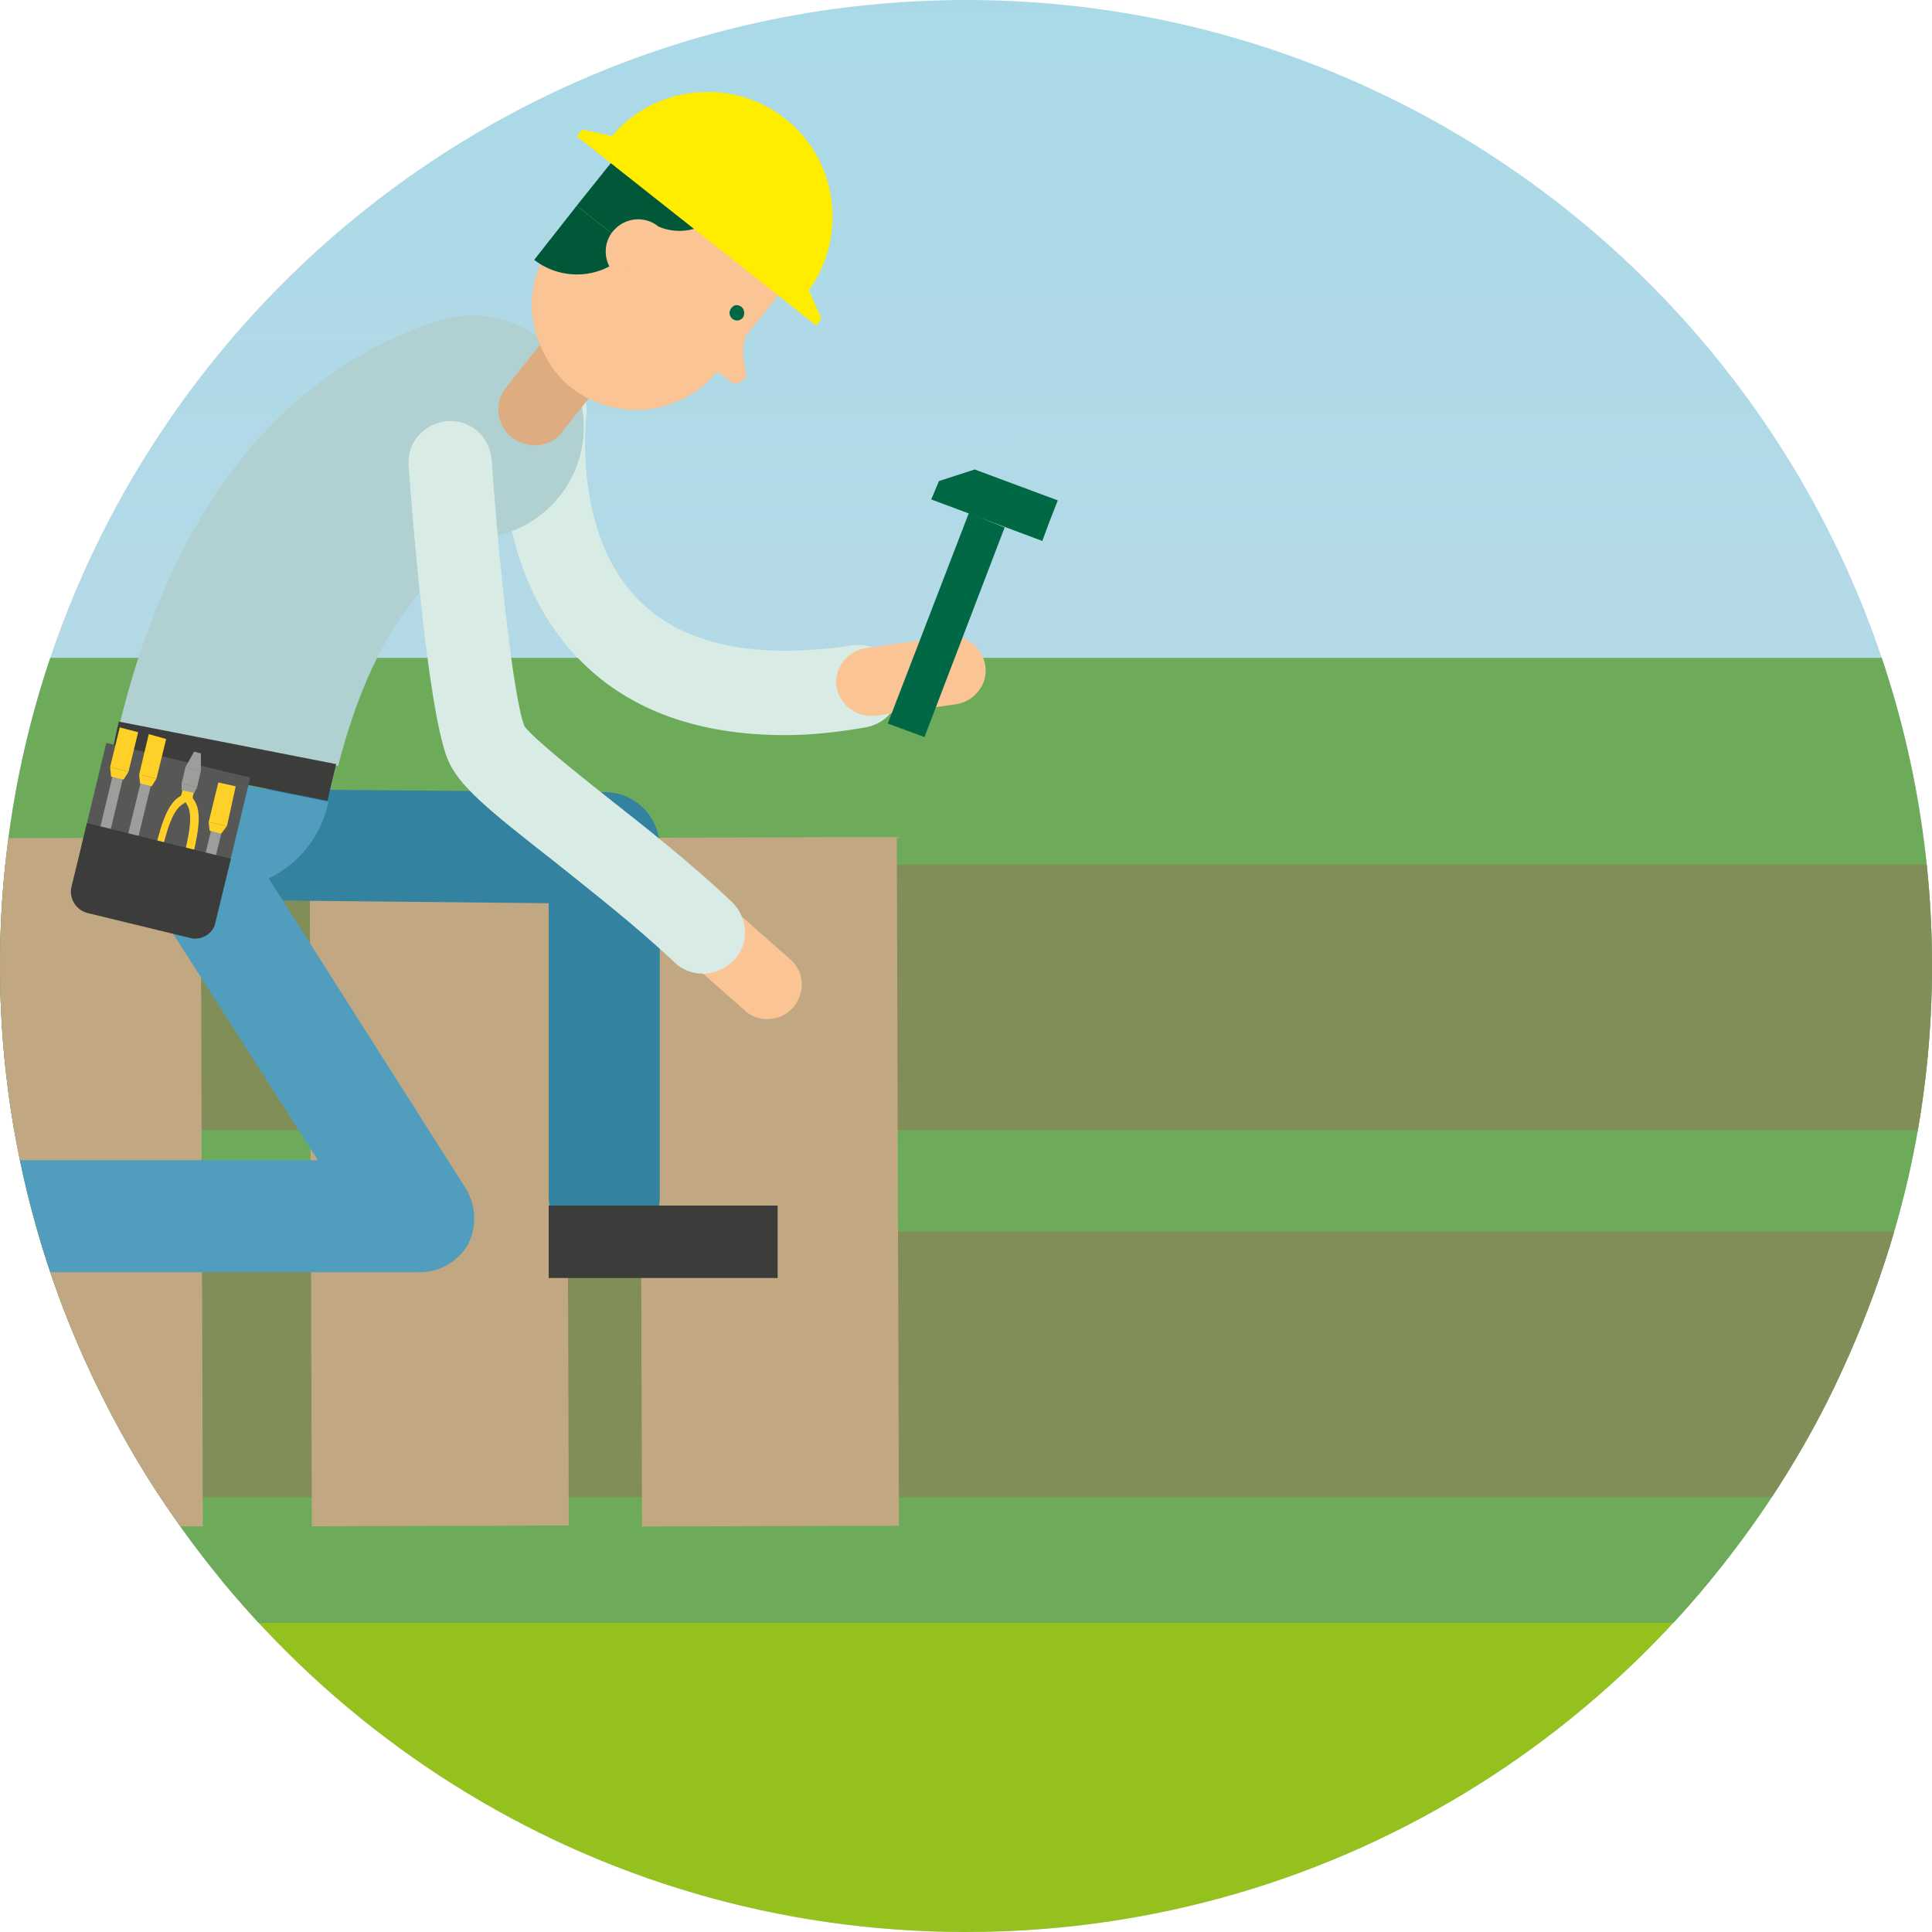 <?xml version="1.0" encoding="utf-8"?>
<!-- Generator: Adobe Illustrator 19.0.0, SVG Export Plug-In . SVG Version: 6.00 Build 0)  -->
<svg version="1.1" id="Layer_1" xmlns="http://www.w3.org/2000/svg" xmlns:xlink="http://www.w3.org/1999/xlink" x="0px" y="0px"
	 viewBox="0 0 200 200" style="enable-background:new 0 0 200 200;" xml:space="preserve">
<style type="text/css">
	.st0{clip-path:url(#SVGID_2_);}
	.st1{clip-path:url(#SVGID_4_);fill:#FFFFFF;}
	.st2{clip-path:url(#SVGID_4_);}
	.st3{fill:#FFFFFF;}
	.st4{fill:url(#SVGID_5_);}
	.st5{fill:#5A5957;}
	.st6{fill:#95C11F;}
	.st7{fill:#75AB51;}
	.st8{fill:#00774A;}
	.st9{fill:#006844;}
	.st10{fill:#6DAB5B;}
	.st11{fill:none;}
	.st12{clip-path:url(#SVGID_4_);fill:#828E58;}
	.st13{fill:#C1A882;}
	.st14{fill:#D8ECE5;}
	.st15{fill:#3382A0;}
	.st16{fill:#519DBD;}
	.st17{fill:#3C3C3B;}
	.st18{fill:#B0D0D1;}
	.st19{fill:#DEAC81;}
	.st20{fill:none;stroke:#FAC495;stroke-width:4.229;stroke-linecap:round;stroke-miterlimit:10;}
	.st21{fill:#FAC495;}
	.st22{fill:#005839;}
	.st23{fill:#EC6417;}
	.st24{fill:#FFED00;}
	.st25{fill:#575756;}
	.st26{fill:#9D9D9C;}
	.st27{fill:#FED028;}
</style>
<g>
	<defs>
		<path id="SVGID_1_" d="M100,0C44.8,0,0,44.8,0,100c0,6.3,0.6,12.4,1.7,18.3c1.8,9.5,4.9,18.5,9.2,26.9C27.4,177.7,61,200,100,200
			c39,0,72.6-22.3,89.1-54.8c4.2-8.4,7.4-17.4,9.2-26.9c1.1-5.9,1.7-12,1.7-18.3C200,44.8,155.2,0,100,0z"/>
	</defs>
	<clipPath id="SVGID_2_">
		<use xlink:href="#SVGID_1_"  style="overflow:visible;"/>
	</clipPath>
	<g class="st0">
		<defs>
			<rect id="SVGID_3_" x="-195.3" y="-38.2" width="576.7" height="321"/>
		</defs>
		<clipPath id="SVGID_4_">
			<use xlink:href="#SVGID_3_"  style="overflow:visible;"/>
		</clipPath>
		<rect x="-195.3" y="-35" class="st1" width="576.7" height="321"/>
		<g class="st2">
			<rect x="-195.3" y="-36.1" class="st3" width="576.7" height="326.4"/>
			<g>
				<linearGradient id="SVGID_5_" gradientUnits="userSpaceOnUse" x1="93.476" y1="159.798" x2="93.299" y2="-53.429">
					<stop  offset="0" style="stop-color:#86B6CF;stop-opacity:0.5"/>
					<stop  offset="1" style="stop-color:#78CADE;stop-opacity:0.7"/>
				</linearGradient>
				<rect x="-199.7" y="-37.4" class="st4" width="586.3" height="257.5"/>
				<rect x="-197.7" y="220" class="st5" width="584.2" height="70.4"/>
				<g>
					<rect x="-197.7" y="163.6" class="st6" width="578.8" height="183.2"/>
					<g>
						<g>
							<path class="st7" d="M327.8,201.8h53.3l0,0v42.7l0,0h-53.3c-11.8,0-21.4-9.6-21.4-21.4C306.5,211.4,316,201.8,327.8,201.8z"
								/>
						</g>
					</g>
					<g>
						<path class="st7" d="M-74,197.5h-49.5h-74.1v42.7h74.1H-74c11.8,0,21.4-9.6,21.4-21.4C-52.6,207-62.2,197.5-74,197.5z"/>
					</g>
					<g>
						<g>
							<path class="st7" d="M309.2,224.5h71.9v42.7h-71.9c-11.8,0-21.4-9.6-21.4-21.4C287.9,234.1,297.4,224.5,309.2,224.5z"/>
						</g>
					</g>
					<g>
						<g>
							<path class="st6" d="M351.1,269.6c-5.3-2.8-8.6-5.7-8-7.2c0.7-1.6,5.4-1.3,11.3,0.5c-4-4.8-6.1-9-4.9-10.2
								c1.2-1.2,5.2,0.7,9.8,4.5c-1.8-5.7-2.1-10.1-0.5-10.7c1.6-0.7,4.7,2.8,7.7,8.4c0.6-6.2,2-10.7,3.8-10.7
								c1.7,0,3.1,4.2,3.7,10.1c1.7-3.2,5.7-5.6,7.1-6.9v26h-40.1C341.2,271.6,345.3,270.2,351.1,269.6z"/>
						</g>
					</g>
					<path class="st6" d="M-108.7,242.7H-47c-0.2-1.7-4.5-3.2-10.6-3.8c5.6-2.9,9.1-6,8.4-7.6c-0.7-1.7-5.6-1.4-12,0.5
						c4.3-5.1,6.5-9.5,5.2-10.8c-1.3-1.3-5.4,0.8-10.3,4.7c1.9-6,2.2-10.6,0.5-11.4c-1.7-0.7-5,3-8.1,8.8c-0.6-6.6-2.2-11.3-4-11.3
						c-1.8,0-3.3,4.4-3.9,10.6c-2.9-5.5-6-9.1-7.6-8.4c-1.7,0.7-1.4,5.7,0.5,12c-5.1-4.2-9.5-6.5-10.8-5.2
						c-1.3,1.2,0.8,5.4,4.7,10.3c-6-1.9-10.6-2.2-11.3-0.5c-0.7,1.7,3,5,8.8,8.1C-103.9,239.4-108.5,240.9-108.7,242.7z"/>
				</g>
				<path class="st6" d="M283.5,70.9h47c-0.1-1.3-3.4-2.4-8.1-2.9c4.2-2.2,6.9-4.6,6.4-5.8c-0.5-1.3-4.3-1.1-9.1,0.4
					c3.2-3.9,4.9-7.3,3.9-8.2c-1-1-4.1,0.6-7.9,3.6c1.4-4.6,1.7-8.1,0.4-8.7c-1.3-0.5-3.8,2.3-6.2,6.7c-0.5-5-1.6-8.6-3.1-8.6
					c-1.3,0-2.5,3.3-3,8.1c-2.2-4.2-4.5-6.9-5.8-6.4c-1.3,0.5-1.1,4.3,0.4,9.1c-3.9-3.2-7.2-4.9-8.2-3.9c-1,0.9,0.6,4.1,3.6,7.8
					c-4.6-1.4-8.1-1.7-8.6-0.4c-0.5,1.3,2.3,3.8,6.7,6.1C287.2,68.4,283.7,69.6,283.5,70.9z"/>
				<g>
					<path class="st8" d="M360.7-8.2c-0.1-11.4-9.4-20.6-20.8-20.6c-11.4,0-20.7,9.2-20.8,20.6h0v124.6h41.7V-8.2L360.7-8.2z"/>
					<path class="st9" d="M333.9,15.5c-0.1-7.1-5.8-12.7-12.9-12.7c-7.1,0-12.8,5.7-12.9,12.7l0,0v100.8h25.8L333.9,15.5L333.9,15.5
						z"/>
					<path class="st9" d="M386.6,8.3c-0.1-8.4-6.9-15.1-15.3-15.1c-8.4,0-15.2,6.8-15.3,15.1h0v108h30.6L386.6,8.3L386.6,8.3z"/>
				</g>
				<g>
					<path class="st8" d="M-111.8,32.9c-0.1-11.4-9.4-20.6-20.8-20.6s-20.7,9.2-20.8,20.6h0v124.6h41.7V32.9L-111.8,32.9z"/>
					<path class="st9" d="M-138.6,56.7c-0.1-7.1-5.8-12.7-12.9-12.7c-7.1,0-12.8,5.7-12.9,12.7l0,0v100.8h25.8L-138.6,56.7
						L-138.6,56.7z"/>
					<path class="st9" d="M-85.9,49.5c-0.1-8.4-6.9-15.1-15.3-15.1c-8.4,0-15.2,6.8-15.3,15.1h0v108h30.6L-85.9,49.5L-85.9,49.5z"/>
				</g>
				<g>
					<g>
						<rect x="-202" y="68.1" class="st10" width="588.6" height="99.9"/>
					</g>
				</g>
				<rect x="-396.4" y="-469.2" class="st11" width="799.8" height="879.8"/>
			</g>
		</g>
		<rect x="-195.3" y="89.5" class="st12" width="576.7" height="27.5"/>
		<rect x="-195.3" y="127.5" class="st12" width="576.7" height="27.5"/>
		<g class="st2">
			
				<rect x="-206.7" y="109.1" transform="matrix(3.120535e-003 1 -1 3.120535e-003 -48.097 292.978)" class="st13" width="71.3" height="26.6"/>
			
				<rect x="-172.5" y="109.1" transform="matrix(3.120535e-003 1 -1 3.120535e-003 -14.025 258.801)" class="st13" width="71.3" height="26.6"/>
			
				<rect x="-134.6" y="109.1" transform="matrix(3.120535e-003 1 -1 3.120535e-003 23.741 220.916)" class="st13" width="71.3" height="26.6"/>
			
				<rect x="-100.4" y="109.1" transform="matrix(3.120535e-003 1 -1 3.120535e-003 57.812 186.739)" class="st13" width="71.3" height="26.6"/>
			
				<rect x="-62.2" y="109.1" transform="matrix(3.120535e-003 1 -1 3.120535e-003 95.891 148.541)" class="st13" width="71.3" height="26.6"/>
			
				<rect x="-28" y="109.1" transform="matrix(3.120535e-003 1 -1 3.120535e-003 129.962 114.364)" class="st13" width="71.3" height="26.6"/>
			
				<rect x="9.8" y="109.1" transform="matrix(3.120535e-003 1 -1 3.120535e-003 167.728 76.479)" class="st13" width="71.3" height="26.6"/>
			
				<rect x="44" y="109.1" transform="matrix(3.120535e-003 1 -1 3.120535e-003 201.799 42.301)" class="st13" width="71.3" height="26.6"/>
		</g>
		<g id="XMLID_47_" class="st2">
			<g id="XMLID_80_">
				<path id="XMLID_108_" class="st14" d="M81.3,76.1c-8.9,0-16-2.5-21.1-7.6c-10.1-10-8.1-25.9-8-26.6c0.3-2.4,2.5-4,4.8-3.7
					c2.4,0.3,4,2.5,3.7,4.8c0,0.2-1.5,12.4,5.6,19.3c4.6,4.5,12,6,22,4.5c2.4-0.3,4.5,1.3,4.9,3.6c0.3,2.4-1.3,4.5-3.6,4.9
					C86.7,75.8,83.9,76.1,81.3,76.1z"/>
				<path id="XMLID_107_" class="st15" d="M62.6,129.6c-3.2,0-5.8-2.6-5.8-5.8V93.5l-30-0.3c-3.2,0-5.7-2.6-5.7-5.8
					c0-3.2,2.7-5.7,5.8-5.7L62.6,82c3.2,0,5.7,2.6,5.7,5.8v36.1C68.3,127,65.7,129.6,62.6,129.6z"/>
				<path id="XMLID_106_" class="st16" d="M43.4,131.7H-2.5c-3.2,0-5.8-2.6-5.8-5.8c0-3.2,2.6-5.8,5.8-5.8h35.4L12.7,88.5
					c-1.7-2.7-0.9-6.2,1.8-7.9c2.7-1.7,6.2-0.9,7.9,1.8l25.8,40.6c1.1,1.8,1.2,4,0.2,5.9C47.4,130.6,45.5,131.7,43.4,131.7z"/>
				<rect id="XMLID_105_" x="56.8" y="124.8" class="st17" width="23.7" height="7.5"/>
				<polygon id="XMLID_104_" class="st17" points="-2,145.1 -11.6,123.4 -4.7,120.3 4.8,142.1 				"/>
				<path id="XMLID_103_" class="st18" d="M45.4,33.2c6.1-1.9,12.5,1.4,14.5,7.5c1.9,6.1-1.4,12.5-7.5,14.5
					C44.4,57.7,38.4,66,35,79.3l-22.6-4.4C19.2,47.1,33.9,36.9,45.4,33.2z"/>
				<g id="XMLID_84_">
					<path id="XMLID_102_" class="st19" d="M55.3,46.1c-0.8,0-1.6-0.3-2.3-0.8c-1.6-1.3-1.9-3.6-0.6-5.2l4.2-5.3
						c1.3-1.6,3.6-1.9,5.2-0.6c1.6,1.3,1.9,3.6,0.6,5.2l-4.2,5.3C57.5,45.7,56.4,46.1,55.3,46.1z"/>
					<path id="XMLID_101_" class="st20" d="M59.5,37.1"/>
					<g id="XMLID_97_">
						<g id="XMLID_98_">
							<g id="XMLID_99_">
								<path id="XMLID_100_" class="st21" d="M77.1,37.9c0.3,1.2,0,1.5-0.8,1.8c-0.2,0.1-0.6-0.2-0.9-0.4l-1.4-1l3.3-4.1
									C77.1,34.9,76.7,36.5,77.1,37.9z"/>
							</g>
						</g>
					</g>
					<path id="XMLID_96_" class="st21" d="M83.3,24.4C83.3,24.4,83.4,24.4,83.3,24.4c0.1-0.4,0-0.7,0.1-1c0-0.4,0-0.8,0-1.2
						c-0.1-0.8-0.2-1.6-0.5-2.4c-0.6-1.9-1.8-3.7-3.5-5c-4.7-3.7-11.5-2.9-15.2,1.7l-0.9,1.1l0,0l-1.6,2l-4.3,5.4
						c-0.2,0.2-0.3,0.4-0.5,0.6c0,0,0,0,0,0c-2.1,3.1-2.4,6.9-1,10.1c0.7,1.7,1.7,3.2,3.2,4.4c4.7,3.7,11.5,2.9,15.2-1.7l5.3-6.6
						l1.5-1.9C82.4,28.3,83.1,26.4,83.3,24.4z"/>
					<path id="XMLID_95_" class="st9" d="M76.9,32.9c-0.3,0.3-0.7,0.4-1.1,0.1c-0.3-0.3-0.4-0.7-0.1-1.1c0.3-0.4,0.7-0.4,1.1-0.1
						C77.1,32.1,77.1,32.6,76.9,32.9z"/>
					<path id="XMLID_94_" class="st22" d="M66.9,22.7c2.4,1.9,5.9,1.5,7.7-0.9l-4.3-3.4L66.9,22.7z"/>
					<path id="XMLID_93_" class="st23" d="M77.8,12.9c-3.9-3.1-9.5-2.4-12.5,1.5l7,5.5L77.8,12.9z"/>
					<polygon id="XMLID_92_" class="st23" points="79.9,25.9 72.3,19.8 77.8,12.9 85.5,18.9 					"/>
					<path id="XMLID_91_" class="st22" d="M55.3,26.9c3.1,2.4,7.6,1.9,10-1.2l-5.6-4.4L55.3,26.9z"/>
					<polygon id="XMLID_90_" class="st22" points="65.3,25.7 59.7,21.3 65.3,14.3 70.8,18.7 					"/>
					<path id="XMLID_89_" class="st21" d="M68.1,23.4L64,28.7c-1.5-1.2-1.7-3.3-0.6-4.7C64.6,22.5,66.7,22.3,68.1,23.4z"/>
					<g id="XMLID_85_">
						<g id="XMLID_87_">
							<path id="XMLID_88_" class="st24" d="M81.3,12.3c-5.6-4.4-13.8-3.5-18.2,2.1l20.3,16.1C87.8,24.9,86.9,16.7,81.3,12.3z"/>
						</g>
						<polygon id="XMLID_86_" class="st24" points="85,32.9 83.8,30.2 63.4,14.1 60.3,13.4 60.2,13.5 59.7,14.1 84.5,33.7 85,33 
													"/>
					</g>
				</g>
				<path id="XMLID_83_" class="st21" d="M79.4,105.5c-0.8,0-1.7-0.3-2.3-0.9L69.6,98c-1.5-1.3-1.6-3.5-0.3-5c1.3-1.5,3.5-1.6,5-0.3
					l7.5,6.6c1.5,1.3,1.6,3.5,0.3,5C81.4,105.1,80.4,105.5,79.4,105.5z"/>
				<path id="XMLID_82_" class="st14" d="M72.8,100.8c-1.1,0-2.2-0.4-3-1.2c-3.8-3.6-8.4-7.2-12.4-10.4c-6.9-5.4-10-7.9-11.1-10.7
					c-2.1-5.4-3.7-26.1-4-30.3c-0.2-2.4,1.6-4.4,4-4.6c2.4-0.2,4.4,1.6,4.6,4c0.8,11.5,2.3,24.9,3.4,27.6c0.9,1.2,5,4.5,8.4,7.2
					c4.2,3.3,9,7.1,13.1,11c1.7,1.7,1.8,4.4,0.1,6.1C75,100.3,73.9,100.8,72.8,100.8z"/>
				<path id="XMLID_81_" class="st21" d="M90.1,74.1c-1.7,0-3.2-1.3-3.5-3c-0.3-1.9,1.1-3.7,3-4l8.4-1.2c1.9-0.3,3.7,1.1,4,3
					c0.3,1.9-1.1,3.7-3,4l-8.4,1.2C90.4,74.1,90.2,74.1,90.1,74.1z"/>
			</g>
			<g id="XMLID_77_">
				<polygon id="XMLID_79_" class="st9" points="95.7,76.3 91.9,74.9 100.3,53.1 104,54.6 				"/>
				<polygon id="XMLID_78_" class="st9" points="100.9,48.6 97.2,49.8 96.4,51.7 107.9,56 108.6,54.1 109.5,51.8 				"/>
			</g>
			<g id="XMLID_74_">
				<path id="XMLID_76_" class="st17" d="M11.5,78.3c0.3-1.2,0.5-2.4,0.8-3.6l22.5,4.4c-0.3,1.2-0.6,2.5-0.9,3.8l0,0l-22.5-4.5
					C11.5,78.4,11.5,78.4,11.5,78.3z"/>
				<path id="XMLID_75_" class="st16" d="M34,83c-1.1,5.4-5.9,9.1-11.2,9.1c-0.8,0-1.6-0.1-2.3-0.2c-6.2-1.3-10.1-7.3-8.9-13.4
					L34,83z"/>
			</g>
			<g id="XMLID_48_">
				<path id="XMLID_73_" class="st25" d="M10.1,89.9l10.7,2.6c1.2,0.3,2.3-0.4,2.6-1.6l2.5-10.4L11,76.9L8.5,87.3
					C8.2,88.5,9,89.7,10.1,89.9z"/>
				<g id="XMLID_68_">
					
						<rect id="XMLID_72_" x="11" y="79.7" transform="matrix(0.972 0.233 -0.233 0.972 19.697 -0.401)" class="st26" width="1.1" height="6.7"/>
					<g id="XMLID_69_">
						<polygon id="XMLID_71_" class="st27" points="11.4,79.4 13.3,79.9 14.3,75.8 12.4,75.3 						"/>
						<polygon id="XMLID_70_" class="st27" points="11.4,79.4 13.3,79.9 12.8,80.7 11.5,80.4 						"/>
					</g>
				</g>
				<g id="XMLID_63_">
					
						<rect id="XMLID_67_" x="13.9" y="80.4" transform="matrix(0.972 0.237 -0.237 0.972 20.251 -1.039)" class="st26" width="1.1" height="6.8"/>
					<g id="XMLID_64_">
						<polygon id="XMLID_66_" class="st27" points="14.4,80.2 16.2,80.6 17.2,76.5 15.4,76 						"/>
						<polygon id="XMLID_65_" class="st27" points="14.4,80.2 16.2,80.6 15.7,81.4 14.5,81.1 						"/>
					</g>
				</g>
				<g id="XMLID_58_">
					
						<rect id="XMLID_62_" x="21.2" y="85.3" transform="matrix(0.972 0.237 -0.237 0.972 21.62 -2.619)" class="st26" width="1.1" height="6.8"/>
					<g id="XMLID_59_">
						<polygon id="XMLID_61_" class="st27" points="21.6,85.1 23.5,85.5 24.4,81.4 22.6,81 						"/>
						<polygon id="XMLID_60_" class="st27" points="21.6,85.1 23.5,85.5 22.9,86.3 21.7,86 						"/>
					</g>
				</g>
				<g id="XMLID_50_">
					<g id="XMLID_55_">
						<path id="XMLID_57_" class="st27" d="M19.3,90.9l-0.8-0.2l0.3-1.1c0.7-2.8,1.3-5.3,0.5-6.4c-0.3-0.4-0.2-1,0-1.5
							c0-0.1,0.1-0.2,0.1-0.3l0.8,0.2c0,0.1-0.1,0.2-0.1,0.4c-0.1,0.2-0.2,0.6-0.1,0.7c1.1,1.4,0.4,3.9-0.3,7.1L19.3,90.9z"/>
						<path id="XMLID_56_" class="st27" d="M16.3,90.2L15.5,90l0.3-1.1c0.8-3.2,1.4-5.7,2.9-6.5c0.1-0.1,0.2-0.6,0.2-0.8
							c0-0.1,0-0.2,0.1-0.3l0.8,0.2c0,0.1,0,0.2-0.1,0.3c-0.1,0.5-0.2,1.1-0.7,1.4c-1.2,0.6-1.8,3-2.5,5.9L16.3,90.2z"/>
					</g>
					<g id="XMLID_51_">
						<polygon id="XMLID_54_" class="st26" points="19.2,79.4 20.8,79.8 20.8,78 20.1,77.8 						"/>
						<polygon id="XMLID_53_" class="st26" points="18.8,81.1 20.4,81.5 20.1,82.1 18.8,81.8 						"/>
						<polygon id="XMLID_52_" class="st26" points="19.2,79.4 20.8,79.8 20.4,81.5 18.8,81.1 						"/>
					</g>
				</g>
				<path id="XMLID_49_" class="st17" d="M9,94.5l10.7,2.6c1.2,0.3,2.4-0.5,2.6-1.6l1.6-6.6L9,85.2l-1.6,6.6C7.1,93,7.9,94.2,9,94.5
					z"/>
			</g>
		</g>
	</g>
</g>
</svg>
